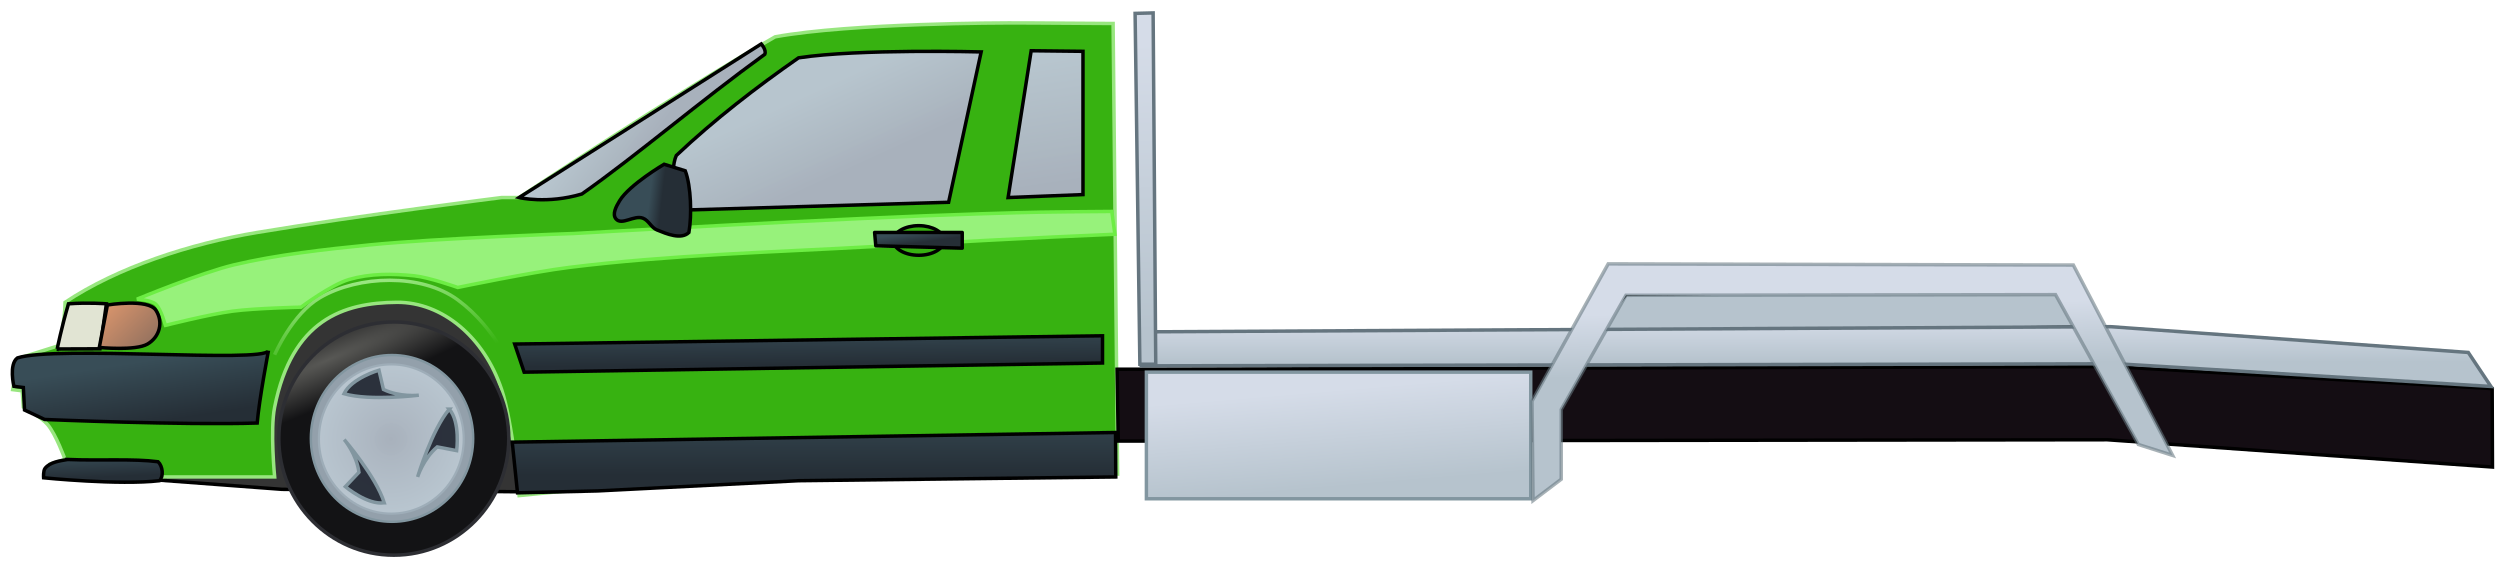 <?xml version="1.0" encoding="UTF-8" standalone="no"?>
<!-- Created with Inkscape (http://www.inkscape.org/) -->

<svg
   xmlns:dc="http://purl.org/dc/elements/1.1/"
   xmlns:cc="http://creativecommons.org/ns#"
   xmlns:rdf="http://www.w3.org/1999/02/22-rdf-syntax-ns#"
   xmlns:svg="http://www.w3.org/2000/svg"
   xmlns="http://www.w3.org/2000/svg"
   xmlns:xlink="http://www.w3.org/1999/xlink"
   xmlns:sodipodi="http://sodipodi.sourceforge.net/DTD/sodipodi-0.dtd"
   xmlns:inkscape="http://www.inkscape.org/namespaces/inkscape"
   width="680"
   height="155"
   viewBox="0 0 680 155"
   id="svg4337"
   version="1.1"
   inkscape:version="0.91 r13725"
   sodipodi:docname="car.svg">
  <defs
     id="defs4339">
    <linearGradient
       inkscape:collect="always"
       id="linearGradient6073">
      <stop
         style="stop-color:#b6c3cd;stop-opacity:1;"
         offset="0"
         id="stop6075" />
      <stop
         style="stop-color:#d5dce8;stop-opacity:1"
         offset="1"
         id="stop6077" />
    </linearGradient>
    <linearGradient
       inkscape:collect="always"
       id="linearGradient5942">
      <stop
         style="stop-color:#b6f6a1;stop-opacity:1;"
         offset="0"
         id="stop5944" />
      <stop
         style="stop-color:#b6f6a1;stop-opacity:0;"
         offset="1"
         id="stop5946" />
    </linearGradient>
    <linearGradient
       inkscape:collect="always"
       id="linearGradient5862">
      <stop
         style="stop-color:#252e36;stop-opacity:1;"
         offset="0"
         id="stop5864" />
      <stop
         style="stop-color:#384d57;stop-opacity:1"
         offset="1"
         id="stop5866" />
    </linearGradient>
    <linearGradient
       id="linearGradient5725"
       inkscape:collect="always">
      <stop
         id="stop5727"
         offset="0"
         style="stop-color:#585855;stop-opacity:1" />
      <stop
         id="stop5729"
         offset="1"
         style="stop-color:#131315;stop-opacity:1" />
    </linearGradient>
    <linearGradient
       inkscape:collect="always"
       id="linearGradient5100">
      <stop
         style="stop-color:#d8946c;stop-opacity:1"
         offset="0"
         id="stop5102" />
      <stop
         style="stop-color:#9b7560;stop-opacity:1"
         offset="1"
         id="stop5104" />
    </linearGradient>
    <linearGradient
       inkscape:collect="always"
       id="linearGradient5076">
      <stop
         style="stop-color:#a8b1bc;stop-opacity:1;"
         offset="0"
         id="stop5078" />
      <stop
         style="stop-color:#b9c6d0;stop-opacity:0.991"
         offset="1"
         id="stop5080" />
    </linearGradient>
    <radialGradient
       inkscape:collect="always"
       xlink:href="#linearGradient5076"
       id="radialGradient5082"
       cx="148.407"
       cy="204.136"
       fx="148.407"
       fy="204.136"
       r="21.051"
       gradientTransform="matrix(0.926,-0.377,0.37,0.909,-64.641,74.574)"
       gradientUnits="userSpaceOnUse" />
    <linearGradient
       inkscape:collect="always"
       xlink:href="#linearGradient5100"
       id="linearGradient5106"
       x1="67.907"
       y1="165"
       x2="78.729"
       y2="175.607"
       gradientUnits="userSpaceOnUse"
       gradientTransform="matrix(0.95,0,0,0.95,-34.548,70.482)" />
    <radialGradient
       inkscape:collect="always"
       xlink:href="#linearGradient5725"
       id="radialGradient5723"
       cx="124.91"
       cy="183.62"
       fx="124.91"
       fy="183.62"
       r="33.424"
       gradientTransform="matrix(0.14,0.326,-2.505,1.076,572.531,-56.706)"
       gradientUnits="userSpaceOnUse" />
    <linearGradient
       inkscape:collect="always"
       xlink:href="#linearGradient5862"
       id="linearGradient5868"
       x1="248.172"
       y1="183.034"
       x2="248.08"
       y2="170.835"
       gradientUnits="userSpaceOnUse"
       gradientTransform="matrix(0.95,0,0,0.95,-34.548,70.482)" />
    <linearGradient
       inkscape:collect="always"
       xlink:href="#linearGradient5862"
       id="linearGradient5876"
       x1="90"
       y1="197.883"
       x2="87.306"
       y2="180.346"
       gradientUnits="userSpaceOnUse"
       gradientTransform="matrix(0.95,0,0,0.95,-34.548,70.482)" />
    <linearGradient
       inkscape:collect="always"
       xlink:href="#linearGradient5862"
       id="linearGradient5892"
       x1="298.597"
       y1="148.081"
       x2="298.168"
       y2="145"
       gradientUnits="userSpaceOnUse"
       gradientTransform="matrix(0.95,0,0,0.95,-34.548,70.482)" />
    <linearGradient
       inkscape:collect="always"
       xlink:href="#linearGradient5862"
       id="linearGradient5902"
       x1="289.223"
       y1="214.508"
       x2="289.233"
       y2="193.09"
       gradientUnits="userSpaceOnUse"
       gradientTransform="matrix(0.95,0,0,0.95,-34.548,70.482)" />
    <linearGradient
       inkscape:collect="always"
       xlink:href="#linearGradient5862"
       id="linearGradient5912"
       x1="226.22"
       y1="132.804"
       x2="222.643"
       y2="132.386"
       gradientUnits="userSpaceOnUse"
       gradientTransform="matrix(0.95,0,0,0.95,-34.548,70.482)" />
    <linearGradient
       inkscape:collect="always"
       xlink:href="#linearGradient5076"
       id="linearGradient5920"
       x1="270.525"
       y1="131.347"
       x2="260"
       y2="108.382"
       gradientUnits="userSpaceOnUse"
       gradientTransform="matrix(0.95,0,0,0.95,-34.548,70.482)" />
    <linearGradient
       inkscape:collect="always"
       xlink:href="#linearGradient5076"
       id="linearGradient5928"
       x1="223.407"
       y1="117.422"
       x2="210"
       y2="107.307"
       gradientUnits="userSpaceOnUse"
       gradientTransform="matrix(0.95,0,0,0.95,-34.548,70.482)" />
    <linearGradient
       inkscape:collect="always"
       xlink:href="#linearGradient5862"
       id="linearGradient5938"
       x1="57.518"
       y1="215.345"
       x2="57.225"
       y2="208.456"
       gradientUnits="userSpaceOnUse"
       gradientTransform="matrix(0.95,0,0,0.95,-34.548,70.482)" />
    <linearGradient
       inkscape:collect="always"
       xlink:href="#linearGradient5942"
       id="linearGradient5948"
       x1="142.307"
       y1="904.286"
       x2="146.817"
       y2="933.931"
       gradientUnits="userSpaceOnUse"
       gradientTransform="matrix(0.95,0,0,0.95,-34.548,-644.262)" />
    <linearGradient
       inkscape:collect="always"
       xlink:href="#linearGradient5076"
       id="linearGradient5961"
       x1="342.113"
       y1="130.898"
       x2="336.667"
       y2="95.179"
       gradientUnits="userSpaceOnUse"
       gradientTransform="matrix(0.95,0,0,0.95,-34.548,70.482)" />
    <linearGradient
       inkscape:collect="always"
       xlink:href="#linearGradient6073"
       id="linearGradient6079"
       x1="364.722"
       y1="173.49"
       x2="363.107"
       y2="90.72"
       gradientUnits="userSpaceOnUse"
       gradientTransform="matrix(0.95,0,0,0.95,-34.548,70.482)" />
    <linearGradient
       inkscape:collect="always"
       xlink:href="#linearGradient6073"
       id="linearGradient6087"
       x1="538.94"
       y1="182.01"
       x2="538.938"
       y2="169.772"
       gradientUnits="userSpaceOnUse"
       gradientTransform="matrix(0.95,0,0,0.95,-34.548,70.482)" />
    <linearGradient
       inkscape:collect="always"
       xlink:href="#linearGradient6073"
       id="linearGradient6095"
       x1="407.741"
       y1="218.9"
       x2="405.405"
       y2="191.042"
       gradientUnits="userSpaceOnUse"
       gradientTransform="matrix(0.95,0,0,0.95,-34.548,70.482)" />
    <linearGradient
       inkscape:collect="always"
       xlink:href="#linearGradient6073"
       id="linearGradient6105"
       x1="563.533"
       y1="184.352"
       x2="563.003"
       y2="166.504"
       gradientUnits="userSpaceOnUse"
       gradientTransform="matrix(0.95,0,0,0.95,-34.548,70.482)" />
  </defs>
  <sodipodi:namedview
     id="base"
     pagecolor="#ffffff"
     bordercolor="#666666"
     borderopacity="1.0"
     inkscape:pageopacity="0.0"
     inkscape:pageshadow="2"
     inkscape:zoom="1.65"
     inkscape:cx="335.3907"
     inkscape:cy="26.146797"
     inkscape:document-units="px"
     inkscape:current-layer="layer4"
     showgrid="true"
     units="px"
     gridtolerance="1"
     inkscape:window-width="1855"
     inkscape:window-height="1056"
     inkscape:window-x="65"
     inkscape:window-y="24"
     inkscape:window-maximized="1">
    <inkscape:grid
       type="xygrid"
       id="grid4885" />
  </sodipodi:namedview>
  <g
     inkscape:label="bottom"
     inkscape:groupmode="layer"
     id="layer1"
     transform="translate(0,-897.362)"
     style="display:inline" />
  <g
     inkscape:groupmode="layer"
     id="layer7"
     inkscape:label="blend"
     style="display:inline"
     transform="translate(0,-145)" />
  <g
     inkscape:groupmode="layer"
     id="layer8"
     inkscape:label="rearframe"
     transform="translate(0,-145)" />
  <g
     inkscape:groupmode="layer"
     id="layer3"
     inkscape:label="windows"
     style="display:inline"
     transform="translate(0,-145)" />
  <g
     inkscape:groupmode="layer"
     id="layer4"
     inkscape:label="body"
     style="display:inline"
     transform="translate(0,-145)">
    <g
       id="g5635">
      <path
         inkscape:connector-curvature="0"
         id="path5633"
         d="M 442.298,225 560,223.716 l 6.259,10.269 -132.763,1.711 z"
         style="fill:#b6c3cd;fill-rule:evenodd;stroke:#000000;stroke-width:1px;stroke-linecap:butt;stroke-linejoin:miter;stroke-opacity:1;fill-opacity:1" />
      <path
         sodipodi:nodetypes="cccsssc"
         inkscape:connector-curvature="0"
         id="path5953"
         d="m 143.706,278.791 -67.018,-0.691 -32.3,-2.418 c 0,0 18.595,-26.437 31.264,-36.273 8.356,-6.488 14.013,-12.996 24.527,-14.164 11.662,-1.295 22.208,1.81 30.918,9.673 12.405,11.198 12.609,43.873 12.609,43.873 z"
         style="display:inline;fill:#343434;fill-opacity:1;fill-rule:evenodd;stroke:#000000;stroke-width:0.95px;stroke-linecap:butt;stroke-linejoin:miter;stroke-opacity:1" />
      <path
         sodipodi:nodetypes="ccccsccccccscccccsssccccc"
         inkscape:connector-curvature="0"
         id="path4918"
         d="m 274.202,151.232 c 0,0 -42.75,0 -63.36,3.784 -26.89,15.216 -69.64,43.716 -69.64,43.716 l -4.75,0 c 0,0 -38,4.75 -66.5,9.5 -18.28,3.047 -38,9.5 -52.25,19 0,4.75 -1.61,11.754 -1.61,11.754 l -11.03,3.462 -1.61,8.534 2.576,0.322 0.322,4.428 c 0,0 4.844,2.686 6.602,4.75 2.295,2.696 4.75,9.5 4.75,9.5 l -4.106,1.288 -0.644,3.462 33.25,0 28.5,0 c 0,0 -1.242,-12.79 0,-19 4.75,-23.75 18.653,-28.399 33.25,-28.5 12.366,-0.086 23.75,9.5 28.5,23.75 3.046,9.137 4.75,28.822 4.75,28.822 0,0 41.437,-4.226 62.072,-5.072 36.212,0.048 64.56,-3.628 100.716,-0.805 l -1.228,-122.534 c -19.081,-0.161 -28.56,-0.161 -28.56,-0.161 z"
         style="display:inline;fill:#37b211;fill-opacity:1;fill-rule:evenodd;stroke:#98e67f;stroke-width:0.95px;stroke-linecap:butt;stroke-linejoin:miter;stroke-opacity:1" />
      <path
         sodipodi:nodetypes="cssc"
         inkscape:connector-curvature="0"
         id="path5940"
         d="m 139.784,246.797 c 0,0 -4.416,-12.237 -15.271,-20.23 -9.849,-7.252 -26.923,-6.763 -37.484,-0.595 -7.576,4.425 -12.326,15.509 -12.326,15.509"
         style="display:inline;fill:none;fill-rule:evenodd;stroke:url(#linearGradient5948);stroke-width:0.95px;stroke-linecap:butt;stroke-linejoin:miter;stroke-opacity:1" />
      <path
         sodipodi:nodetypes="cscsscssccscsscsc"
         inkscape:connector-curvature="0"
         id="path5951"
         d="m 44.982,233.509 c 0,0 11.99,-3.033 18.246,-3.867 6.16,-0.821 18.643,-1.091 18.643,-1.091 0,0 8.144,-6.1 13.09,-7.537 5.688,-1.652 11.849,-1.603 17.741,-0.992 4.055,0.42 11.811,3.173 11.811,3.173 0,0 20.145,-4.2 30.344,-5.464 27.291,-3.382 54.85,-4.111 82.307,-5.642 16.88,-0.942 44.954,-2.516 66.071,-3.371 l -0.817,-6.204 c -20.826,0.172 -19.248,0.147 -35.901,0.65 -36.85,1.112 -110.47,5.355 -110.47,5.355 0,0 -36.572,1.218 -55.564,3.103 -11.807,1.172 -25.316,2.671 -36.857,5.425 -8.867,2.116 -26.378,9.322 -26.378,9.322 0,0 4.003,0.266 5.157,1.388 1.47,1.43 2.578,5.752 2.578,5.752 z"
         style="display:inline;fill:#97f27b;fill-opacity:1;fill-rule:evenodd;stroke:#6ded44;stroke-width:0.95px;stroke-linecap:butt;stroke-linejoin:miter;stroke-opacity:1" />
      <path
         sodipodi:nodetypes="ccccccc"
         inkscape:connector-curvature="0"
         id="path6065"
         d="m 304.172,264.975 269,-0.362 104.78,7.422 -0.081,-21.334 -103.191,-5.987 -270.833,0.723 z"
         style="fill:#140d13;fill-opacity:1;fill-rule:evenodd;stroke:#000000;stroke-width:0.95px;stroke-linecap:butt;stroke-linejoin:miter;stroke-opacity:1" />
      <rect
         ry="0"
         y="246.227"
         x="311.819"
         height="34.437"
         width="104.538"
         id="rect6067"
         style="fill:url(#linearGradient6095);fill-opacity:1;fill-rule:evenodd;stroke:#8296a0;stroke-width:0.94px;stroke-linecap:butt;stroke-linejoin:miter;stroke-opacity:1" />
      <path
         inkscape:connector-curvature="0"
         id="path6069"
         d="m 310.703,235.261 -0.28,9.248 265.664,-0.56 101.445,6.165 -6.165,-9.248 -97.242,-7.006 z"
         style="fill:url(#linearGradient6087);fill-opacity:1;fill-rule:evenodd;stroke:#65757f;stroke-width:0.95px;stroke-linecap:butt;stroke-linejoin:miter;stroke-opacity:1" />
      <path
         sodipodi:nodetypes="ccccc"
         inkscape:connector-curvature="0"
         id="path6071"
         d="m 310.043,244.073 -1.295,-95.432 4.903,-0.126 0.711,95.558 z"
         style="fill:url(#linearGradient6079);fill-opacity:1;fill-rule:evenodd;stroke:#65757f;stroke-width:0.95px;stroke-linecap:butt;stroke-linejoin:miter;stroke-opacity:1" />
      <path
         sodipodi:nodetypes="ccccccccccc"
         inkscape:connector-curvature="0"
         id="path6097"
         d="m 442.26,225.321 116.84,-0.181 22.537,40.764 9.315,2.967 -27,-51.78 -126.52,-0.32 -20.73,37.339 0.29,27.044 7.665,-5.807 0,-18.965 z"
         style="fill:url(#linearGradient6105);fill-opacity:1;fill-rule:evenodd;stroke:#64767f;stroke-width:0.95px;stroke-linecap:butt;stroke-linejoin:miter;stroke-opacity:0.569" />
      <g
         transform="matrix(0.95,0,0,0.95,-34.548,70.482)"
         id="g5965"
         style="display:inline">
        <g
           id="g5731">
          <ellipse
             ry="33.387"
             rx="32.921"
             cy="204.009"
             cx="149.117"
             id="path4986"
             style="display:inline;fill:url(#radialGradient5723);fill-opacity:1;fill-rule:evenodd;stroke:#2d2e33;stroke-width:1.005px;stroke-linecap:butt;stroke-linejoin:miter;stroke-opacity:1" />
          <g
             id="g5084">
            <ellipse
               style="display:inline;fill:#94a1ac;fill-opacity:0.991;fill-rule:evenodd;stroke:#8296a0;stroke-width:0.714px;stroke-linecap:butt;stroke-linejoin:miter;stroke-opacity:1"
               id="path4986-9"
               cx="148.608"
               cy="203.966"
               rx="23.236"
               ry="23.872" />
            <ellipse
               style="display:inline;fill:url(#radialGradient5082);fill-opacity:1;fill-rule:evenodd;stroke:#9eadb8;stroke-width:0.638px;stroke-linecap:butt;stroke-linejoin:miter;stroke-opacity:1"
               id="path4986-9-1"
               cx="148.407"
               cy="204.136"
               rx="20.732"
               ry="21.367" />
            <path
               style="fill:#2b303b;fill-opacity:0.991;fill-rule:evenodd;stroke:#8296a0;stroke-width:1px;stroke-linecap:butt;stroke-linejoin:miter;stroke-opacity:1"
               d="M 165,195.593 C 160,201.525 155.932,215 155.932,215 c 0,0 1.597,-5.217 5.619,-8.602 5.568,1.059 5.568,1.059 5.568,1.059 0,0 1.085,-8.224 -2.119,-11.864 z"
               id="path5051"
               inkscape:connector-curvature="0"
               sodipodi:nodetypes="ccccc" />
            <path
               style="display:inline;fill:#2b303b;fill-opacity:0.991;fill-rule:evenodd;stroke:#8296a0;stroke-width:1px;stroke-linecap:butt;stroke-linejoin:miter;stroke-opacity:1"
               d="m 134.879,191.174 c 7.45,2.163 21.417,0.414 21.417,0.414 0,0 -5.416,0.657 -10.141,-1.646 -1.291,-5.519 -1.291,-5.519 -1.291,-5.519 0,0 -7.957,2.345 -9.984,6.75 z"
               id="path5051-2"
               inkscape:connector-curvature="0"
               sodipodi:nodetypes="ccccc" />
            <path
               style="display:inline;fill:#2b303b;fill-opacity:0.991;fill-rule:evenodd;stroke:#8296a0;stroke-width:1px;stroke-linecap:butt;stroke-linejoin:miter;stroke-opacity:1"
               d="m 146.382,222.39 c -2.302,-7.409 -11.46,-18.097 -11.46,-18.097 0,0 3.534,4.157 4.217,9.369 -3.893,4.119 -3.893,4.119 -3.893,4.119 0,0 6.343,5.346 11.136,4.609 z"
               id="path5051-7"
               inkscape:connector-curvature="0"
               sodipodi:nodetypes="ccccc" />
          </g>
        </g>
      </g>
      <path
         sodipodi:nodetypes="ccccc"
         inkscape:connector-curvature="0"
         id="path4925"
         d="m 207.058,156.948 c 0,0 1.479,1.66 0.966,2.818 -17.466,12.641 -34.86,27.534 -49.754,38 -9.5,2.818 -17.068,0.966 -17.068,0.966 z"
         style="display:inline;fill:url(#linearGradient5928);fill-opacity:1;fill-rule:evenodd;stroke:#000000;stroke-width:0.95px;stroke-linecap:butt;stroke-linejoin:miter;stroke-opacity:1" />
      <path
         sodipodi:nodetypes="cccccc"
         inkscape:connector-curvature="0"
         id="path4927"
         d="m 266.876,159.122 -8.856,40.898 -74.068,2.174 c 0,0 -1.985,-10.579 0,-14.894 10.286,-9.72 21.813,-18.605 33.25,-26.568 16.335,-2.5 49.674,-1.61 49.674,-1.61 z"
         style="display:inline;fill:url(#linearGradient5920);fill-opacity:1;fill-rule:evenodd;stroke:#000000;stroke-width:0.95px;stroke-linecap:butt;stroke-linejoin:miter;stroke-opacity:1" />
      <path
         sodipodi:nodetypes="ccccc"
         inkscape:connector-curvature="0"
         id="path4929"
         d="m 280.482,158.8 14.089,0.161 -1e-5,38.966 -20.369,0.805 z"
         style="display:inline;fill:url(#linearGradient5961);fill-opacity:1;fill-rule:evenodd;stroke:#000000;stroke-width:0.95px;stroke-linecap:butt;stroke-linejoin:miter;stroke-opacity:1" />
      <path
         sodipodi:nodetypes="ccccc"
         inkscape:connector-curvature="0"
         id="path4934"
         d="m 15.552,239.92 11.65,-0.048 1.739,-12.237 c 0,0 -4.852,-0.403 -10.313,0 -1.887,6.378 -3.075,12.286 -3.075,12.286 z"
         style="fill:#e1e4d3;fill-opacity:1;fill-rule:evenodd;stroke:#000000;stroke-width:0.95px;stroke-linecap:butt;stroke-linejoin:miter;stroke-opacity:1" />
      <path
         sodipodi:nodetypes="czzcc"
         inkscape:connector-curvature="0"
         id="path4936"
         d="m 29.215,227.956 c 0,0 11.112,-1.82 13.203,1.449 2.091,3.269 0.985,7.278 -2.294,9.178 -3.279,1.9 -13.115,0.926 -13.115,0.926 z"
         style="fill:url(#linearGradient5106);fill-opacity:1;fill-rule:evenodd;stroke:#000000;stroke-width:0.95px;stroke-linecap:butt;stroke-linejoin:miter;stroke-opacity:1" />
      <path
         sodipodi:nodetypes="cccccccc"
         inkscape:connector-curvature="0"
         id="path4938"
         d="m 73.011,240.421 c 0,0 -2.498,13.122 -3.059,19.644 -19.572,0.644 -57.805,-0.966 -57.805,-0.966 l -5.475,-2.576 -0.322,-6.119 -2.576,-0.322 c 0,0 -1.42,-5.988 0.966,-7.729 10.635,-3.394 66.778,1.427 68.271,-1.932 z"
         style="display:inline;fill:url(#linearGradient5876);fill-opacity:1;fill-rule:evenodd;stroke:#000000;stroke-width:0.95px;stroke-linecap:butt;stroke-linejoin:miter;stroke-opacity:1" />
      <path
         sodipodi:nodetypes="ccccc"
         inkscape:connector-curvature="0"
         id="path4955"
         d="m 139.994,238.583 159.89,-2.254 0,7.407 -157.314,2.496 z"
         style="fill:url(#linearGradient5868);fill-opacity:1;fill-rule:evenodd;stroke:#000000;stroke-width:0.95px;stroke-linecap:butt;stroke-linejoin:miter;stroke-opacity:1" />
      <ellipse
         ry="4.025"
         rx="6.883"
         cy="210.406"
         cx="249.896"
         id="path4959"
         style="fill:#37b211;fill-opacity:1;fill-rule:evenodd;stroke:#000000;stroke-width:0.95px;stroke-linecap:butt;stroke-linejoin:miter;stroke-opacity:1" />
      <path
         inkscape:connector-curvature="0"
         id="path4957"
         d="m 237.893,208.232 23.831,0 0,4.267 -23.508,-0.644 z"
         style="fill:url(#linearGradient5892);fill-opacity:1;fill-rule:evenodd;stroke:#000000;stroke-width:0.95px;stroke-linecap:butt;stroke-linejoin:round;stroke-opacity:1" />
      <path
         sodipodi:nodetypes="ccccccc"
         inkscape:connector-curvature="0"
         id="path5894"
         d="m 139.328,265.267 164.098,-2.627 0.061,12.092 -86.285,1.021 -54.61,2.777 -21.829,0.518 z"
         style="fill:url(#linearGradient5902);fill-opacity:1;fill-rule:evenodd;stroke:#000000;stroke-width:0.95px;stroke-linecap:butt;stroke-linejoin:miter;stroke-opacity:1" />
      <path
         sodipodi:nodetypes="cssssccc"
         inkscape:connector-curvature="0"
         id="path5904"
         d="m 180.64,189.678 c 0,0 -9.457,5.564 -12.098,9.916 -0.976,1.607 -2.078,3.669 -0.992,4.958 1.577,1.871 4.921,-1.134 7.338,-0.198 1.572,0.608 2.25,2.549 3.768,3.173 2.699,1.11 6.641,2.745 8.727,0.704 0.828,-4.75 0.586,-12.579 -0.992,-16.769 z"
         style="fill:url(#linearGradient5912);fill-opacity:1;fill-rule:evenodd;stroke:#000000;stroke-width:0.95px;stroke-linecap:butt;stroke-linejoin:miter;stroke-opacity:1" />
      <path
         sodipodi:nodetypes="cscccc"
         inkscape:connector-curvature="0"
         id="path5930"
         d="m 18.406,269.982 c -2.167,0.38 -4.772,0.683 -6.148,2.4 -0.544,0.678 -0.397,2.578 -0.397,2.578 0,0 20.525,2.071 31.534,0.793 1.187,-1.25 0.853,-3.97 -0.397,-5.157 -6.74,-0.886 -15.797,-0.246 -24.593,-0.615 z"
         style="fill:url(#linearGradient5938);fill-opacity:1;fill-rule:evenodd;stroke:#000000;stroke-width:0.95px;stroke-linecap:butt;stroke-linejoin:miter;stroke-opacity:1" />
    </g>
  </g>
  <g
     inkscape:groupmode="layer"
     id="layer5"
     inkscape:label="wheels"
     style="display:inline"
     transform="translate(0,-145)" />
</svg>
